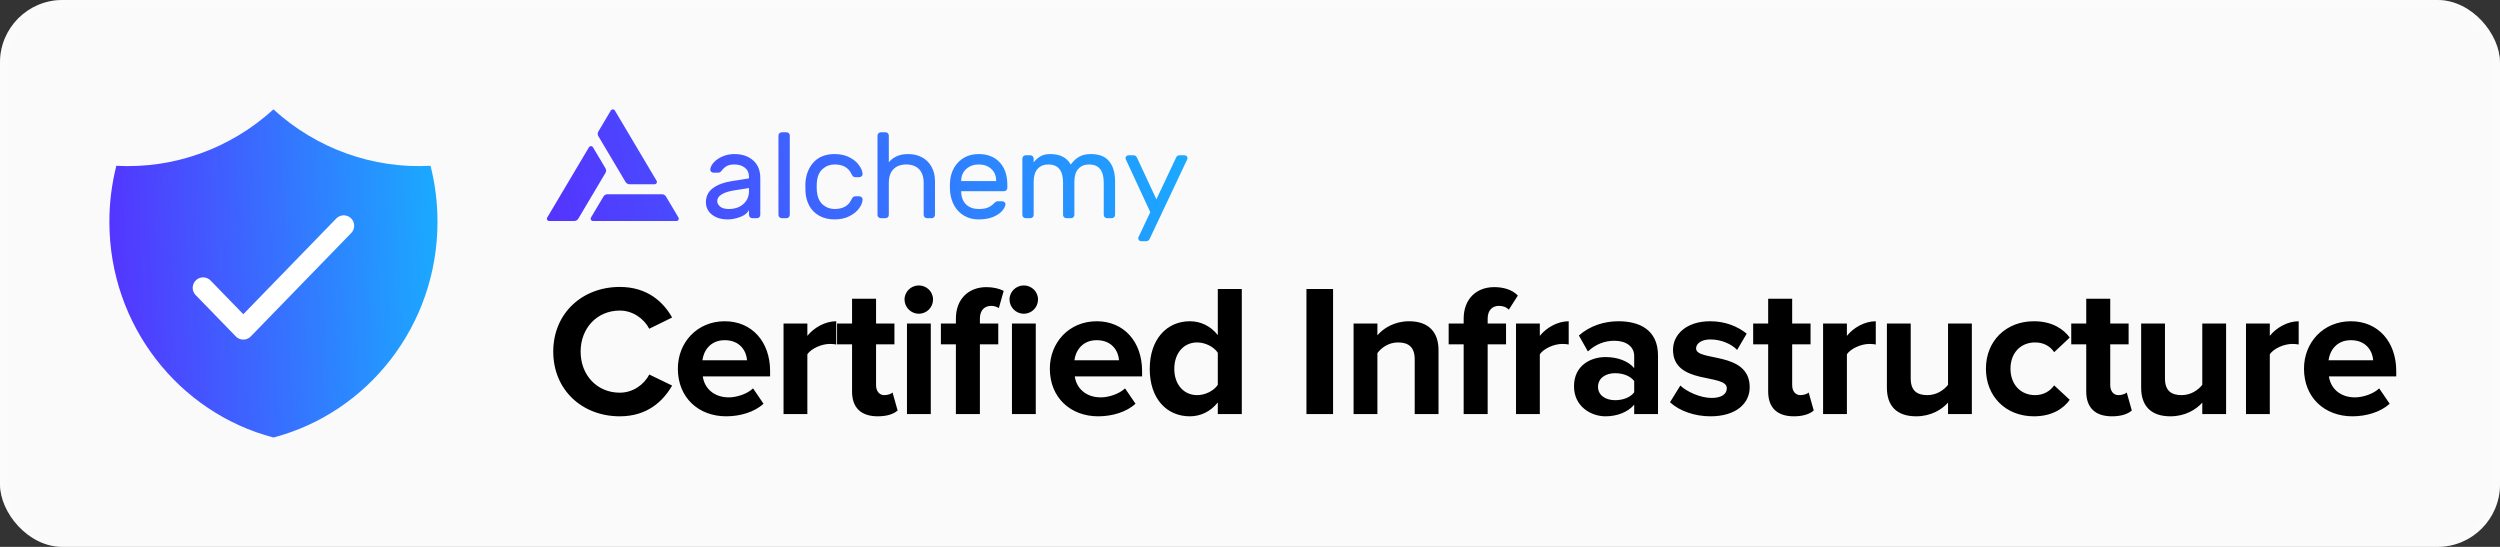 <svg width="320" height="70" viewBox="0 0 320 70" fill="none" xmlns="http://www.w3.org/2000/svg">
<rect x="0" y="0" width="320" height="70" fill="#333333" stroke="none"/>
<rect width="320" height="70" rx="8" fill="#FAFAFA"/>
<rect x="0.48" y="0.48" width="319.039" height="69.039" rx="7.52" stroke="white" stroke-opacity="0.2" stroke-width="0.961"/>
<path d="M35 14C40.499 19.024 47.731 21.622 55.109 21.223C55.69 23.513 56 25.912 56 28.388C56 41.674 47.077 52.835 35 56C22.923 52.835 14 41.671 14 28.388C13.998 25.971 14.298 23.563 14.891 21.223C22.269 21.622 29.501 19.024 35 14Z" fill="url(#paint0_linear)"/>
<path d="M26 36.839L31.143 42.134L44 28.897" stroke="white" stroke-width="2.667" stroke-linecap="round" stroke-linejoin="round"/>
<path d="M84.047 23.146L78.704 14.147C78.678 14.103 78.641 14.066 78.596 14.04C78.55 14.014 78.499 14 78.446 14C78.394 14 78.342 14.013 78.296 14.038C78.251 14.063 78.213 14.1 78.186 14.144L76.586 16.84C76.534 16.929 76.506 17.029 76.506 17.131C76.506 17.233 76.534 17.333 76.586 17.421L80.07 23.291C80.123 23.38 80.198 23.453 80.289 23.504C80.38 23.555 80.483 23.582 80.588 23.582H83.788C83.841 23.582 83.892 23.568 83.937 23.543C83.983 23.517 84.02 23.48 84.047 23.436C84.073 23.392 84.087 23.342 84.087 23.291C84.087 23.24 84.073 23.19 84.047 23.146Z" fill="url(#paint1_linear)"/>
<path d="M70.042 27.849L75.385 18.85C75.411 18.806 75.449 18.77 75.494 18.744C75.539 18.719 75.591 18.705 75.643 18.705C75.695 18.705 75.747 18.719 75.792 18.744C75.838 18.77 75.875 18.806 75.901 18.85L77.502 21.544C77.555 21.633 77.582 21.733 77.582 21.835C77.582 21.937 77.555 22.037 77.502 22.126L74.019 27.996C73.966 28.084 73.891 28.158 73.8 28.209C73.71 28.26 73.606 28.287 73.502 28.287H70.3C70.248 28.287 70.196 28.273 70.15 28.248C70.105 28.222 70.067 28.185 70.04 28.141C70.014 28.096 70 28.046 70.001 27.995C70.001 27.944 70.015 27.893 70.042 27.849Z" fill="url(#paint2_linear)"/>
<path d="M75.901 28.285H86.587C86.639 28.285 86.691 28.271 86.736 28.245C86.781 28.22 86.819 28.183 86.845 28.139C86.871 28.095 86.885 28.045 86.885 27.994C86.885 27.943 86.871 27.893 86.845 27.849L85.246 25.153C85.194 25.065 85.118 24.991 85.027 24.94C84.937 24.89 84.834 24.863 84.728 24.863H77.761C77.656 24.863 77.553 24.89 77.462 24.94C77.371 24.991 77.295 25.065 77.243 25.153L75.643 27.849C75.617 27.893 75.603 27.943 75.603 27.994C75.602 28.045 75.616 28.095 75.642 28.139C75.668 28.183 75.706 28.22 75.751 28.245C75.797 28.271 75.848 28.285 75.901 28.285Z" fill="url(#paint3_linear)"/>
<path d="M95.869 22.833V22.632C95.869 22.126 95.694 21.738 95.343 21.47C95.003 21.191 94.557 21.052 94.005 21.052C93.58 21.052 93.246 21.124 93.002 21.269C92.768 21.403 92.545 21.609 92.333 21.888C92.269 21.971 92.2 22.028 92.126 22.059C92.051 22.09 91.95 22.105 91.823 22.105H91.345C91.228 22.105 91.122 22.064 91.026 21.981C90.942 21.898 90.904 21.8 90.915 21.687C90.947 21.377 91.101 21.072 91.377 20.773C91.664 20.463 92.04 20.21 92.508 20.014C92.975 19.818 93.474 19.72 94.005 19.72C94.993 19.72 95.789 19.988 96.394 20.525C97.01 21.062 97.318 21.816 97.318 22.787V27.511C97.318 27.625 97.276 27.723 97.191 27.805C97.106 27.888 97.005 27.929 96.888 27.929H96.299C96.182 27.929 96.081 27.888 95.996 27.805C95.911 27.723 95.869 27.625 95.869 27.511V26.876C95.699 27.248 95.338 27.542 94.786 27.759C94.233 27.976 93.681 28.084 93.129 28.084C92.587 28.084 92.104 27.991 91.68 27.805C91.255 27.609 90.925 27.346 90.692 27.015C90.469 26.685 90.357 26.313 90.357 25.9C90.357 25.125 90.655 24.521 91.249 24.088C91.844 23.644 92.635 23.344 93.623 23.189L95.869 22.833ZM95.869 24.072L93.989 24.366C93.299 24.47 92.763 24.64 92.38 24.878C91.998 25.105 91.807 25.394 91.807 25.745C91.807 26.003 91.929 26.236 92.173 26.442C92.418 26.649 92.789 26.752 93.288 26.752C94.053 26.752 94.674 26.54 95.152 26.117C95.63 25.694 95.869 25.141 95.869 24.459V24.072Z" fill="url(#paint4_linear)"/>
<path d="M101.092 27.511C101.092 27.625 101.049 27.723 100.964 27.805C100.879 27.888 100.778 27.929 100.662 27.929H100.072C99.956 27.929 99.855 27.888 99.77 27.805C99.685 27.723 99.642 27.625 99.642 27.511V17.35C99.642 17.236 99.685 17.138 99.77 17.055C99.855 16.973 99.956 16.931 100.072 16.931H100.662C100.778 16.931 100.879 16.973 100.964 17.055C101.049 17.138 101.092 17.236 101.092 17.35V27.511Z" fill="url(#paint5_linear)"/>
<path d="M106.829 26.752C107.891 26.752 108.608 26.349 108.98 25.544C109.054 25.389 109.129 25.28 109.203 25.218C109.277 25.157 109.378 25.125 109.505 25.125H109.983C110.1 25.125 110.201 25.167 110.286 25.25C110.371 25.322 110.413 25.41 110.413 25.513C110.413 25.864 110.27 26.241 109.983 26.643C109.697 27.046 109.282 27.387 108.741 27.666C108.199 27.945 107.562 28.084 106.829 28.084C106.076 28.084 105.422 27.929 104.87 27.619C104.318 27.31 103.893 26.886 103.596 26.349C103.299 25.802 103.134 25.193 103.102 24.521C103.092 24.398 103.086 24.16 103.086 23.809C103.086 23.561 103.092 23.386 103.102 23.282C103.198 22.229 103.564 21.372 104.201 20.711C104.838 20.05 105.714 19.72 106.829 19.72C107.562 19.72 108.194 19.859 108.725 20.138C109.267 20.406 109.675 20.742 109.951 21.145C110.238 21.537 110.392 21.909 110.413 22.26C110.424 22.373 110.382 22.472 110.286 22.554C110.201 22.637 110.1 22.678 109.983 22.678H109.505C109.378 22.678 109.277 22.647 109.203 22.585C109.129 22.523 109.054 22.415 108.98 22.26C108.608 21.454 107.891 21.052 106.829 21.052C106.245 21.052 105.736 21.243 105.3 21.625C104.865 22.007 104.615 22.585 104.552 23.36C104.541 23.473 104.536 23.659 104.536 23.917C104.536 24.155 104.541 24.33 104.552 24.444C104.626 25.218 104.876 25.797 105.3 26.179C105.736 26.561 106.245 26.752 106.829 26.752Z" fill="url(#paint6_linear)"/>
<path d="M119.679 27.511C119.679 27.625 119.636 27.723 119.552 27.805C119.467 27.888 119.366 27.929 119.249 27.929H118.66C118.543 27.929 118.442 27.888 118.357 27.805C118.272 27.723 118.229 27.625 118.229 27.511V23.422C118.229 22.647 118.033 22.059 117.64 21.656C117.247 21.253 116.7 21.052 115.999 21.052C115.309 21.052 114.762 21.253 114.359 21.656C113.966 22.059 113.769 22.647 113.769 23.422V27.511C113.769 27.625 113.727 27.723 113.642 27.805C113.557 27.888 113.456 27.929 113.339 27.929H112.75C112.633 27.929 112.532 27.888 112.447 27.805C112.362 27.723 112.32 27.625 112.32 27.511V17.35C112.32 17.236 112.362 17.138 112.447 17.055C112.532 16.973 112.633 16.931 112.75 16.931H113.339C113.456 16.931 113.557 16.973 113.642 17.055C113.727 17.138 113.769 17.236 113.769 17.35V20.773C114.003 20.473 114.322 20.226 114.725 20.029C115.139 19.823 115.644 19.72 116.238 19.72C116.907 19.72 117.502 19.859 118.022 20.138C118.543 20.417 118.946 20.819 119.233 21.346C119.53 21.862 119.679 22.477 119.679 23.189V27.511Z" fill="url(#paint7_linear)"/>
<path d="M125.261 19.72C126.397 19.72 127.294 20.071 127.953 20.773C128.611 21.475 128.94 22.43 128.94 23.639V24.057C128.94 24.17 128.898 24.268 128.813 24.351C128.728 24.434 128.627 24.475 128.51 24.475H123.031V24.568C123.052 25.25 123.264 25.786 123.668 26.179C124.082 26.561 124.613 26.752 125.261 26.752C125.792 26.752 126.201 26.685 126.487 26.551C126.785 26.416 127.05 26.225 127.284 25.977C127.369 25.895 127.443 25.838 127.507 25.807C127.581 25.776 127.677 25.761 127.793 25.761H128.271C128.399 25.761 128.505 25.802 128.59 25.884C128.675 25.967 128.712 26.065 128.701 26.179C128.659 26.458 128.5 26.747 128.223 27.046C127.958 27.335 127.57 27.583 127.061 27.79C126.562 27.986 125.962 28.084 125.261 28.084C124.581 28.084 123.976 27.934 123.445 27.635C122.914 27.325 122.489 26.902 122.171 26.365C121.863 25.828 121.677 25.224 121.613 24.552C121.592 24.243 121.581 24.005 121.581 23.84C121.581 23.675 121.592 23.437 121.613 23.127C121.677 22.487 121.863 21.909 122.171 21.392C122.489 20.876 122.909 20.468 123.429 20.169C123.96 19.869 124.571 19.72 125.261 19.72ZM127.507 23.174V23.127C127.507 22.497 127.3 21.997 126.885 21.625C126.482 21.243 125.94 21.052 125.261 21.052C124.645 21.052 124.119 21.243 123.684 21.625C123.259 22.007 123.041 22.508 123.031 23.127V23.174H127.507Z" fill="url(#paint8_linear)"/>
<path d="M132.311 20.773C132.566 20.453 132.853 20.2 133.172 20.014C133.49 19.818 133.915 19.72 134.446 19.72C135.688 19.72 136.559 20.169 137.058 21.067C137.366 20.634 137.717 20.303 138.11 20.076C138.502 19.838 139.017 19.72 139.655 19.72C140.695 19.72 141.465 20.024 141.964 20.634C142.474 21.243 142.729 22.105 142.729 23.22V27.511C142.729 27.625 142.686 27.723 142.601 27.805C142.516 27.888 142.416 27.929 142.299 27.929H141.709C141.593 27.929 141.492 27.888 141.407 27.805C141.322 27.723 141.279 27.625 141.279 27.511V23.375C141.279 21.826 140.653 21.052 139.4 21.052C138.826 21.052 138.37 21.238 138.03 21.609C137.69 21.981 137.52 22.534 137.52 23.267V27.511C137.52 27.625 137.478 27.723 137.393 27.805C137.308 27.888 137.207 27.929 137.09 27.929H136.501C136.384 27.929 136.283 27.888 136.198 27.805C136.113 27.723 136.071 27.625 136.071 27.511V23.375C136.071 21.826 135.444 21.052 134.191 21.052C133.618 21.052 133.161 21.238 132.821 21.609C132.481 21.981 132.311 22.534 132.311 23.267V27.511C132.311 27.625 132.269 27.723 132.184 27.805C132.099 27.888 131.998 27.929 131.881 27.929H131.292C131.175 27.929 131.074 27.888 130.989 27.805C130.904 27.723 130.862 27.625 130.862 27.511V20.293C130.862 20.179 130.904 20.081 130.989 19.998C131.074 19.916 131.175 19.875 131.292 19.875H131.881C131.998 19.875 132.099 19.916 132.184 19.998C132.269 20.081 132.311 20.179 132.311 20.293V20.773Z" fill="url(#paint9_linear)"/>
<path d="M147.19 30.5C147.094 30.748 146.94 30.872 146.728 30.872H146.075C145.969 30.872 145.879 30.836 145.804 30.764C145.73 30.692 145.693 30.604 145.693 30.5C145.693 30.459 145.698 30.423 145.709 30.392L147.238 27.155L144.084 20.355C144.073 20.324 144.068 20.288 144.068 20.246C144.068 20.143 144.105 20.055 144.179 19.983C144.254 19.911 144.344 19.875 144.45 19.875H145.103C145.316 19.875 145.47 19.998 145.565 20.246L148.018 25.513L150.503 20.246C150.599 19.998 150.753 19.875 150.965 19.875H151.618C151.724 19.875 151.815 19.911 151.889 19.983C151.963 20.055 152 20.143 152 20.246C152 20.288 151.995 20.324 151.985 20.355L147.19 30.5Z" fill="url(#paint10_linear)"/>
<path d="M79.336 53.288C82.864 53.288 84.88 51.344 86.032 49.352L83.104 47.936C82.432 49.256 80.992 50.264 79.336 50.264C76.432 50.264 74.32 48.032 74.32 45.008C74.32 41.984 76.432 39.752 79.336 39.752C80.992 39.752 82.432 40.784 83.104 42.08L86.032 40.64C84.904 38.648 82.864 36.728 79.336 36.728C74.536 36.728 70.816 40.088 70.816 45.008C70.816 49.928 74.536 53.288 79.336 53.288ZM92.957 53.288C94.757 53.288 96.581 52.736 97.733 51.68L96.389 49.712C95.645 50.432 94.277 50.864 93.293 50.864C91.325 50.864 90.149 49.64 89.957 48.176H98.573V47.504C98.573 43.712 96.221 41.12 92.765 41.12C89.237 41.12 86.765 43.832 86.765 47.192C86.765 50.912 89.429 53.288 92.957 53.288ZM95.621 46.112H89.909C90.053 44.96 90.869 43.544 92.765 43.544C94.781 43.544 95.549 45.008 95.621 46.112ZM103.342 53V45.344C103.846 44.6 105.19 44.024 106.198 44.024C106.534 44.024 106.822 44.048 107.038 44.096V41.12C105.598 41.12 104.158 41.96 103.342 42.992V41.408H100.294V53H103.342ZM112.351 53.288C113.623 53.288 114.439 52.952 114.895 52.544L114.247 50.24C114.079 50.408 113.647 50.576 113.191 50.576C112.519 50.576 112.135 50.024 112.135 49.304V44.072H114.487V41.408H112.135V38.24H109.063V41.408H107.143V44.072H109.063V50.12C109.063 52.184 110.215 53.288 112.351 53.288ZM117.604 40.16C118.612 40.16 119.428 39.344 119.428 38.336C119.428 37.328 118.612 36.536 117.604 36.536C116.62 36.536 115.78 37.328 115.78 38.336C115.78 39.344 116.62 40.16 117.604 40.16ZM119.14 53V41.408H116.092V53H119.14ZM125.426 53V44.072H127.778V41.408H125.426V40.784C125.426 39.728 126.002 39.152 126.866 39.152C127.274 39.152 127.61 39.272 127.85 39.44L128.474 37.232C127.922 36.944 127.13 36.752 126.266 36.752C123.986 36.752 122.354 38.264 122.354 40.784V41.408H120.434V44.072H122.354V53H125.426ZM131.042 40.16C132.05 40.16 132.866 39.344 132.866 38.336C132.866 37.328 132.05 36.536 131.042 36.536C130.058 36.536 129.218 37.328 129.218 38.336C129.218 39.344 130.058 40.16 131.042 40.16ZM132.578 53V41.408H129.53V53H132.578ZM140.572 53.288C142.372 53.288 144.196 52.736 145.348 51.68L144.004 49.712C143.26 50.432 141.892 50.864 140.908 50.864C138.94 50.864 137.764 49.64 137.572 48.176H146.188V47.504C146.188 43.712 143.836 41.12 140.38 41.12C136.852 41.12 134.38 43.832 134.38 47.192C134.38 50.912 137.044 53.288 140.572 53.288ZM143.236 46.112H137.524C137.668 44.96 138.484 43.544 140.38 43.544C142.396 43.544 143.164 45.008 143.236 46.112ZM158.95 53V36.992H155.878V42.896C154.966 41.72 153.67 41.12 152.302 41.12C149.35 41.12 147.166 43.424 147.166 47.216C147.166 51.08 149.374 53.288 152.302 53.288C153.694 53.288 154.966 52.664 155.878 51.512V53H158.95ZM153.238 50.576C151.51 50.576 150.31 49.208 150.31 47.216C150.31 45.2 151.51 43.832 153.238 43.832C154.27 43.832 155.374 44.384 155.878 45.152V49.256C155.374 50.024 154.27 50.576 153.238 50.576ZM170.633 53V36.992H167.225V53H170.633ZM184.131 53V44.816C184.131 42.56 182.907 41.12 180.363 41.12C178.467 41.12 177.051 42.032 176.307 42.92V41.408H173.259V53H176.307V45.2C176.811 44.504 177.747 43.832 178.947 43.832C180.243 43.832 181.083 44.384 181.083 45.992V53H184.131ZM190.421 53V44.072H192.773V41.408H190.421V40.784C190.421 39.704 191.021 39.152 191.861 39.152C192.413 39.152 192.821 39.32 193.133 39.632L194.285 37.832C193.541 37.04 192.365 36.752 191.261 36.752C188.933 36.752 187.349 38.312 187.349 40.784V41.408H185.429V44.072H187.349V53H190.421ZM197.097 53V45.344C197.601 44.6 198.945 44.024 199.953 44.024C200.289 44.024 200.577 44.048 200.793 44.096V41.12C199.353 41.12 197.913 41.96 197.097 42.992V41.408H194.049V53H197.097ZM212.225 53V45.512C212.225 42.176 209.801 41.12 207.161 41.12C205.337 41.12 203.513 41.696 202.097 42.944L203.249 44.984C204.233 44.072 205.385 43.616 206.633 43.616C208.169 43.616 209.177 44.384 209.177 45.56V47.12C208.409 46.208 207.041 45.704 205.505 45.704C203.657 45.704 201.473 46.736 201.473 49.448C201.473 52.04 203.657 53.288 205.505 53.288C207.017 53.288 208.385 52.736 209.177 51.8V53H212.225ZM206.729 51.224C205.529 51.224 204.545 50.6 204.545 49.52C204.545 48.392 205.529 47.768 206.729 47.768C207.713 47.768 208.673 48.104 209.177 48.776V50.216C208.673 50.888 207.713 51.224 206.729 51.224ZM218.945 53.288C222.161 53.288 223.961 51.68 223.961 49.568C223.961 44.888 217.097 46.328 217.097 44.6C217.097 43.952 217.817 43.448 218.921 43.448C220.337 43.448 221.657 44.048 222.353 44.792L223.577 42.704C222.425 41.792 220.865 41.12 218.897 41.12C215.849 41.12 214.145 42.824 214.145 44.768C214.145 49.328 221.033 47.768 221.033 49.688C221.033 50.408 220.409 50.936 219.089 50.936C217.649 50.936 215.921 50.144 215.081 49.352L213.761 51.488C214.985 52.616 216.929 53.288 218.945 53.288ZM229.614 53.288C230.886 53.288 231.702 52.952 232.158 52.544L231.51 50.24C231.342 50.408 230.91 50.576 230.454 50.576C229.782 50.576 229.398 50.024 229.398 49.304V44.072H231.75V41.408H229.398V38.24H226.326V41.408H224.406V44.072H226.326V50.12C226.326 52.184 227.478 53.288 229.614 53.288ZM236.403 53V45.344C236.907 44.6 238.251 44.024 239.259 44.024C239.595 44.024 239.883 44.048 240.099 44.096V41.12C238.659 41.12 237.219 41.96 236.403 42.992V41.408H233.355V53H236.403ZM252.396 53V41.408H249.348V49.256C248.82 49.928 247.884 50.576 246.708 50.576C245.412 50.576 244.572 50.048 244.572 48.44V41.408H241.524V49.64C241.524 51.896 242.724 53.288 245.268 53.288C247.164 53.288 248.556 52.424 249.348 51.536V53H252.396ZM260.342 53.288C262.718 53.288 264.158 52.256 264.926 51.176L262.934 49.328C262.382 50.096 261.542 50.576 260.486 50.576C258.638 50.576 257.342 49.208 257.342 47.192C257.342 45.176 258.638 43.832 260.486 43.832C261.542 43.832 262.382 44.264 262.934 45.08L264.926 43.208C264.158 42.152 262.718 41.12 260.342 41.12C256.766 41.12 254.198 43.64 254.198 47.192C254.198 50.768 256.766 53.288 260.342 53.288ZM270.327 53.288C271.599 53.288 272.415 52.952 272.871 52.544L272.223 50.24C272.055 50.408 271.623 50.576 271.167 50.576C270.495 50.576 270.111 50.024 270.111 49.304V44.072H272.463V41.408H270.111V38.24H267.039V41.408H265.119V44.072H267.039V50.12C267.039 52.184 268.191 53.288 270.327 53.288ZM284.94 53V41.408H281.892V49.256C281.364 49.928 280.428 50.576 279.252 50.576C277.956 50.576 277.116 50.048 277.116 48.44V41.408H274.068V49.64C274.068 51.896 275.268 53.288 277.812 53.288C279.708 53.288 281.1 52.424 281.892 51.536V53H284.94ZM290.535 53V45.344C291.039 44.6 292.383 44.024 293.391 44.024C293.727 44.024 294.015 44.048 294.231 44.096V41.12C292.791 41.12 291.351 41.96 290.535 42.992V41.408H287.487V53H290.535ZM301.103 53.288C302.903 53.288 304.727 52.736 305.879 51.68L304.535 49.712C303.791 50.432 302.423 50.864 301.439 50.864C299.471 50.864 298.295 49.64 298.103 48.176H306.719V47.504C306.719 43.712 304.367 41.12 300.911 41.12C297.383 41.12 294.911 43.832 294.911 47.192C294.911 50.912 297.575 53.288 301.103 53.288ZM303.767 46.112H298.055C298.199 44.96 299.015 43.544 300.911 43.544C302.927 43.544 303.695 45.008 303.767 46.112Z" fill="black"/>
<defs>
<linearGradient id="paint0_linear" x1="70.21" y1="-4.15" x2="11.702" y2="-1.541" gradientUnits="userSpaceOnUse">
<stop stop-color="#05D5FF"/>
<stop offset="1" stop-color="#5533FF"/>
</linearGradient>
<linearGradient id="paint1_linear" x1="179.744" y1="6.709" x2="70.42" y2="30.4" gradientUnits="userSpaceOnUse">
<stop stop-color="#05D5FF"/>
<stop offset="1" stop-color="#5533FF"/>
</linearGradient>
<linearGradient id="paint2_linear" x1="179.744" y1="6.709" x2="70.42" y2="30.4" gradientUnits="userSpaceOnUse">
<stop stop-color="#05D5FF"/>
<stop offset="1" stop-color="#5533FF"/>
</linearGradient>
<linearGradient id="paint3_linear" x1="179.744" y1="6.709" x2="70.42" y2="30.4" gradientUnits="userSpaceOnUse">
<stop stop-color="#05D5FF"/>
<stop offset="1" stop-color="#5533FF"/>
</linearGradient>
<linearGradient id="paint4_linear" x1="179.744" y1="6.709" x2="70.42" y2="30.4" gradientUnits="userSpaceOnUse">
<stop stop-color="#05D5FF"/>
<stop offset="1" stop-color="#5533FF"/>
</linearGradient>
<linearGradient id="paint5_linear" x1="179.744" y1="6.709" x2="70.42" y2="30.4" gradientUnits="userSpaceOnUse">
<stop stop-color="#05D5FF"/>
<stop offset="1" stop-color="#5533FF"/>
</linearGradient>
<linearGradient id="paint6_linear" x1="179.744" y1="6.709" x2="70.42" y2="30.4" gradientUnits="userSpaceOnUse">
<stop stop-color="#05D5FF"/>
<stop offset="1" stop-color="#5533FF"/>
</linearGradient>
<linearGradient id="paint7_linear" x1="179.744" y1="6.709" x2="70.42" y2="30.4" gradientUnits="userSpaceOnUse">
<stop stop-color="#05D5FF"/>
<stop offset="1" stop-color="#5533FF"/>
</linearGradient>
<linearGradient id="paint8_linear" x1="179.744" y1="6.709" x2="70.42" y2="30.4" gradientUnits="userSpaceOnUse">
<stop stop-color="#05D5FF"/>
<stop offset="1" stop-color="#5533FF"/>
</linearGradient>
<linearGradient id="paint9_linear" x1="179.744" y1="6.709" x2="70.42" y2="30.4" gradientUnits="userSpaceOnUse">
<stop stop-color="#05D5FF"/>
<stop offset="1" stop-color="#5533FF"/>
</linearGradient>
<linearGradient id="paint10_linear" x1="179.744" y1="6.709" x2="70.42" y2="30.4" gradientUnits="userSpaceOnUse">
<stop stop-color="#05D5FF"/>
<stop offset="1" stop-color="#5533FF"/>
</linearGradient>
</defs>
</svg>
